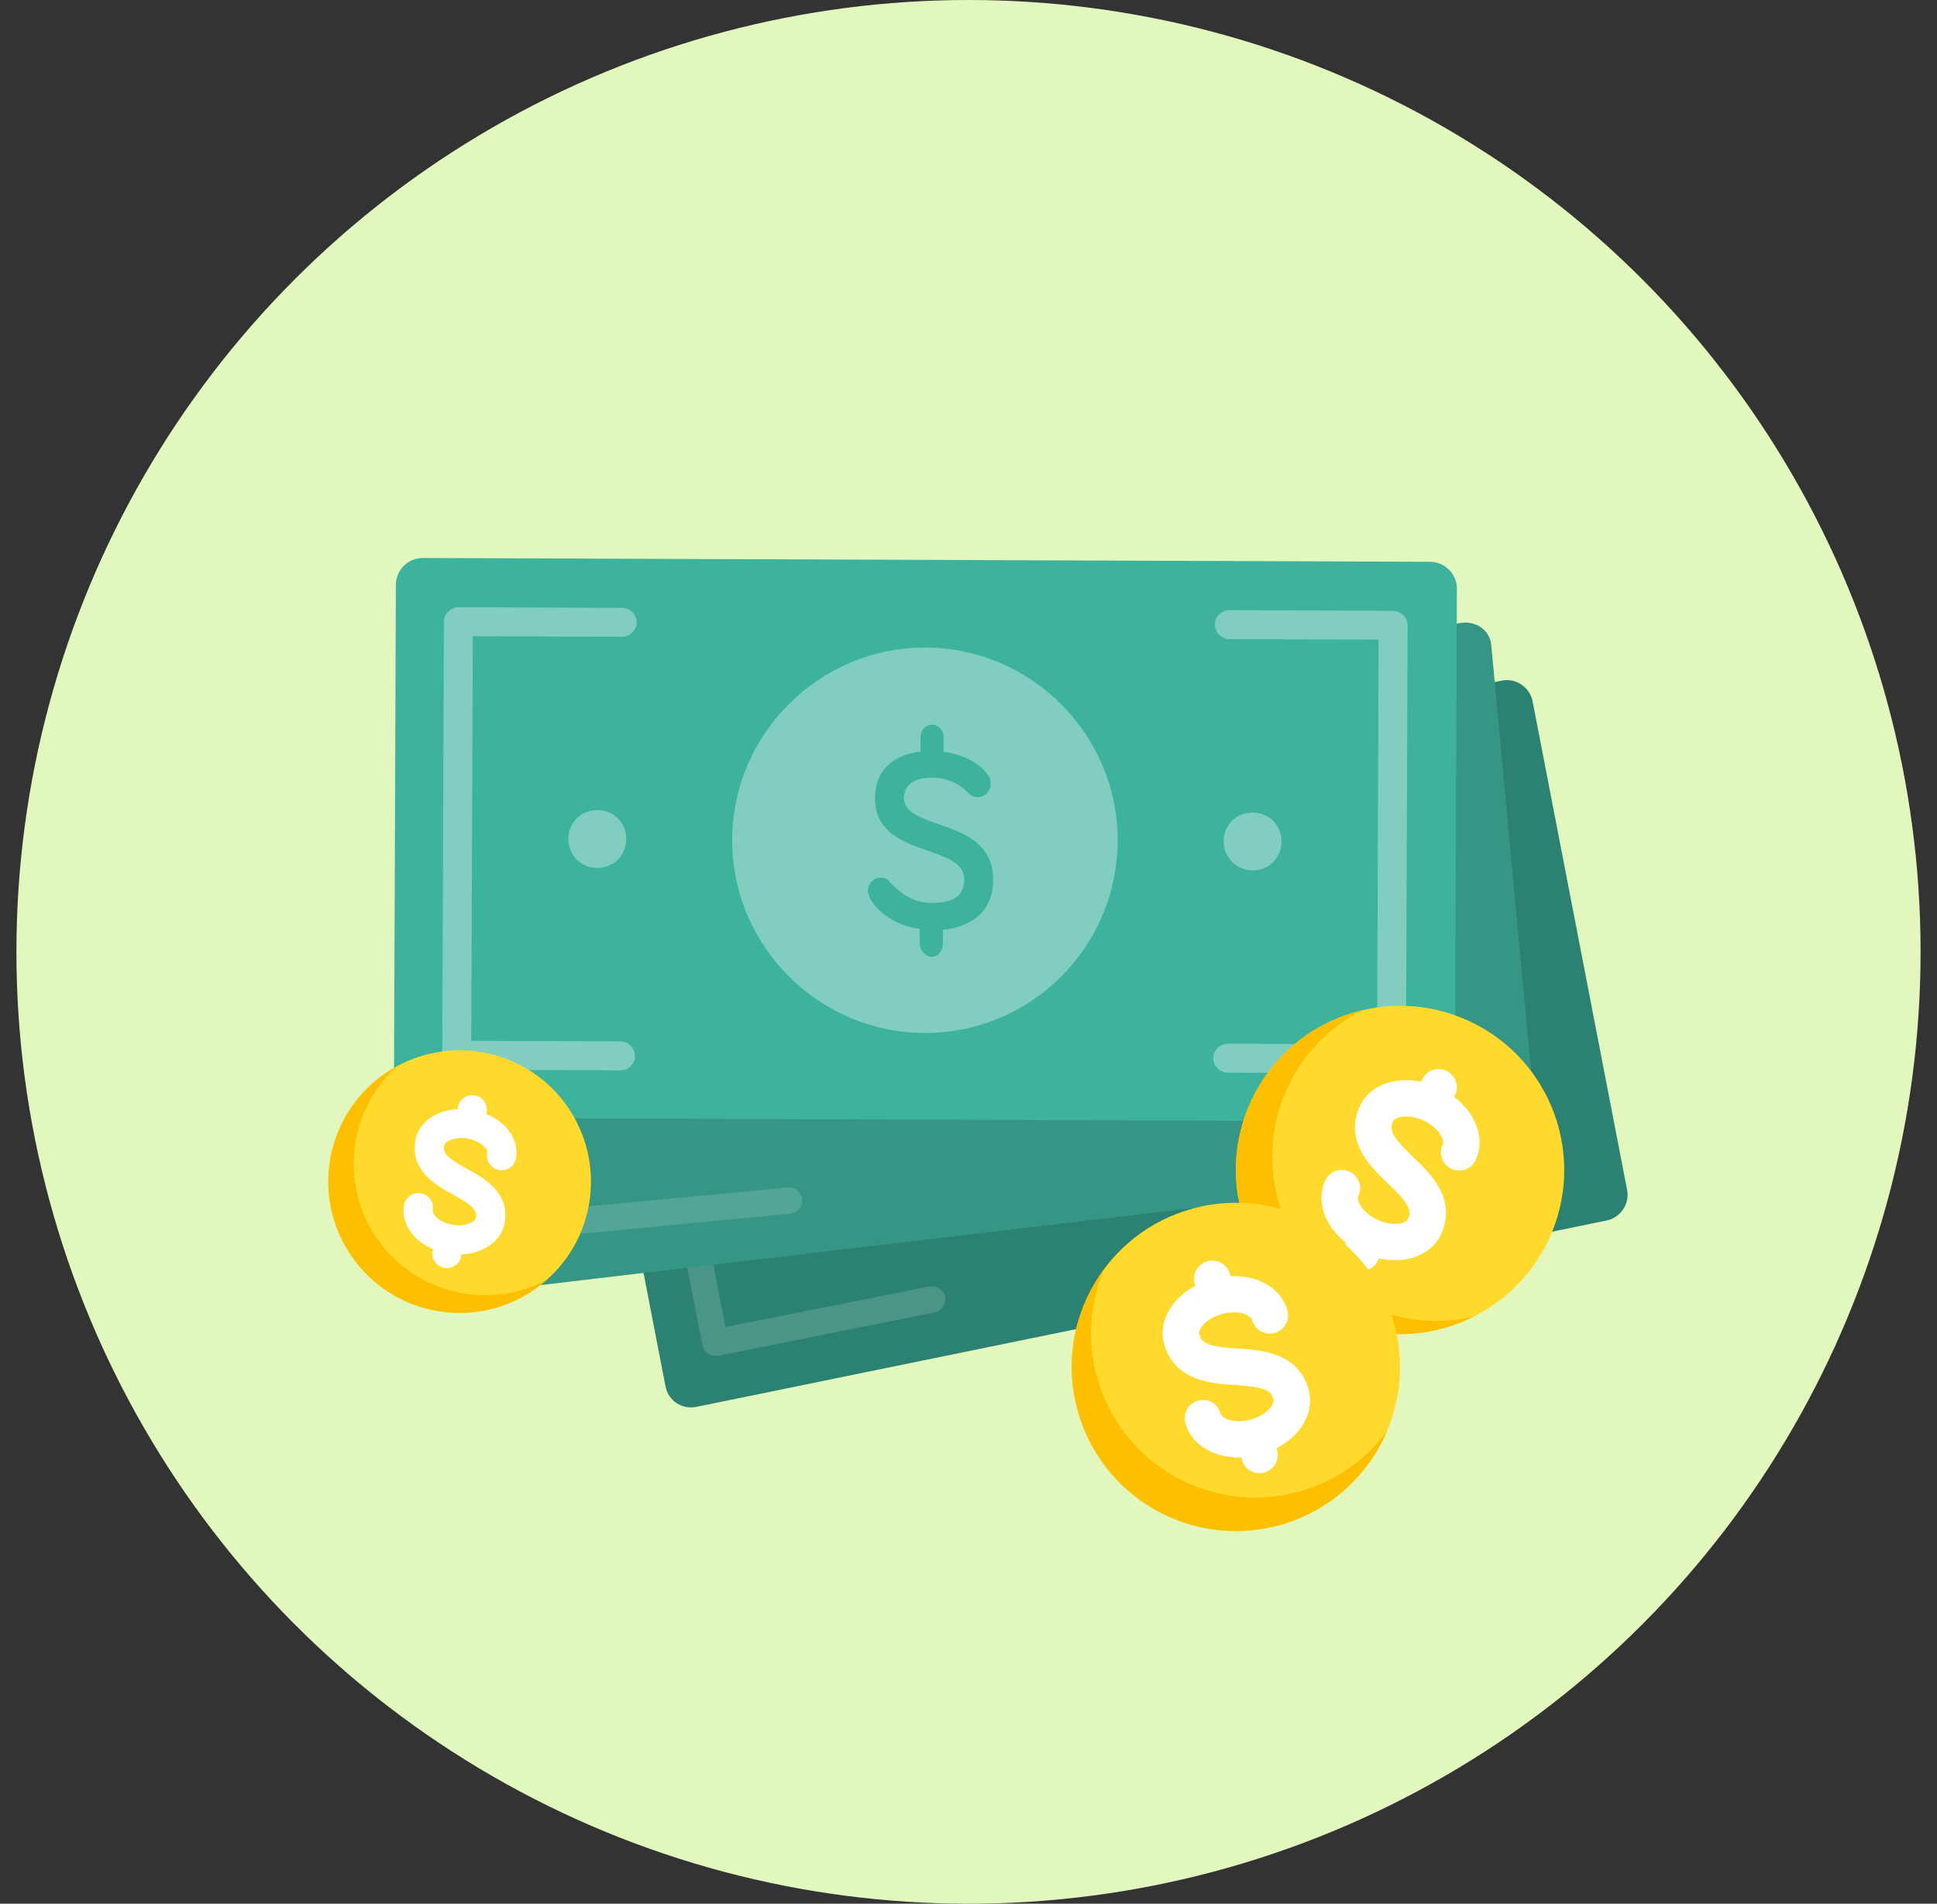 <?xml version="1.0" encoding="UTF-8"?>
<svg width="59px" height="58px" viewBox="0 0 59 58" version="1.1" xmlns="http://www.w3.org/2000/svg" xmlns:xlink="http://www.w3.org/1999/xlink">
    <rect x="0" y="0" width="59" height="58" fill="#333333" stroke="none"/>
    <!-- Generator: Sketch 53.2 (72643) - https://sketchapp.com -->
    <title>icon-selleracc-money</title>
    <desc>Created with Sketch.</desc>
    <defs>
        <circle id="path-1" cx="29.5" cy="29" r="29"></circle>
    </defs>
    <g id="icon-selleracc-money" stroke="none" stroke-width="1" fill="none" fill-rule="evenodd">
        <mask id="mask-2" fill="white">
            <use xlink:href="#path-1"></use>
        </mask>
        <use id="Oval-5" fill="#E2F7BE" fill-rule="nonzero" xlink:href="#path-1"></use>
        <g id="Group" mask="url(#mask-2)">
            <g transform="translate(12, 17)">
                <path d="M8.272,25.242 L5.393,10.379 C5.307,9.938 5.602,9.528 6.013,9.442 L33.744,3.735 C34.186,3.649 34.594,3.944 34.68,4.356 L37.56,19.248 C37.646,19.689 37.351,20.098 36.941,20.184 L9.21,25.863 C8.769,25.949 8.359,25.683 8.272,25.242" id="Fill-3" fill="#2B8272"></path>
                <path d="M13.879,9.618 L7.27,10.944 C7.065,10.972 6.917,11.206 6.945,11.412 L9.393,23.984 C9.422,24.19 9.656,24.338 9.861,24.309 L16.471,22.984 C16.676,22.956 16.823,22.721 16.795,22.515 C16.766,22.31 16.532,22.162 16.327,22.191 L10.099,23.429 L7.796,11.651 L14.023,10.411 C14.229,10.383 14.376,10.149 14.348,9.943 C14.29,9.737 14.085,9.589 13.879,9.618" id="Fill-5" fill="#4B9587"></path>
                <path d="M3.679,21.438 L2.268,6.346 C2.24,5.905 2.535,5.525 2.976,5.468 L32.577,1.97 C33.017,1.942 33.398,2.236 33.425,2.677 L34.836,17.769 C34.864,18.211 34.569,18.591 34.128,18.648 L4.526,22.146 C4.116,22.174 3.706,21.849 3.679,21.438" id="Fill-7" fill="#359685"></path>
                <path d="M4.085,7.086 C3.88,7.115 3.703,7.291 3.731,7.525 L4.916,20.269 C4.945,20.474 5.12,20.651 5.354,20.622 L12.079,19.974 C12.285,19.945 12.461,19.769 12.433,19.534 C12.404,19.329 12.229,19.151 11.994,19.181 L5.681,19.773 L4.581,7.822 L10.894,7.23 C11.1,7.201 11.277,7.026 11.248,6.79 C11.22,6.585 11.045,6.408 10.809,6.437 L4.085,7.086 Z" id="Fill-9" fill="#53A697"></path>
                <path d="M6.9636623e-06,16.229 L0.058,0.819 C0.06,0.378 0.413,-0.002 0.883,6.43623698e-06 L31.556,0.116 C31.997,0.118 32.378,0.471 32.376,0.942 L32.316,16.352 C32.315,16.791 31.962,17.171 31.492,17.17 L0.819,17.054 C0.349,17.052 -0.002,16.699 6.9636623e-06,16.229" id="Fill-11" fill="#3DB39E"></path>
                <path d="M6.196,7.681 C5.697,7.679 5.314,8.059 5.312,8.559 C5.311,9.057 5.691,9.44 6.19,9.443 C6.689,9.445 7.071,9.064 7.074,8.565 C7.076,8.067 6.695,7.683 6.196,7.681 M26.149,9.518 C26.649,9.52 27.031,9.14 27.033,8.641 C27.036,8.142 26.655,7.759 26.156,7.756 C25.657,7.755 25.273,8.135 25.271,8.634 C25.271,9.133 25.68,9.516 26.149,9.518 M1.521,1.94 L1.472,15.148 C1.471,15.383 1.675,15.589 1.911,15.591 L6.9,15.61 C7.136,15.611 7.341,15.405 7.342,15.17 C7.343,14.937 7.138,14.729 6.903,14.728 L2.354,14.712 L2.401,2.384 L6.95,2.401 C7.185,2.402 7.392,2.197 7.392,1.962 C7.393,1.727 7.188,1.521 6.954,1.52 L1.964,1.501 C1.729,1.5 1.522,1.705 1.521,1.94 M25.004,2.028 C25.003,2.264 25.207,2.47 25.442,2.471 L29.992,2.488 L29.945,14.816 L25.395,14.799 C25.16,14.798 24.955,15.003 24.954,15.238 C24.953,15.472 25.157,15.678 25.392,15.679 L30.382,15.698 C30.617,15.699 30.823,15.495 30.824,15.26 L30.875,2.051 C30.876,1.817 30.67,1.61 30.436,1.609 L25.446,1.59 C25.211,1.589 25.005,1.794 25.004,2.028 M16.014,11.74 L16.016,11.299 C15.282,11.209 14.726,10.795 14.493,10.355 C14.464,10.296 14.434,10.207 14.435,10.149 C14.436,9.914 14.612,9.739 14.818,9.74 C14.994,9.74 15.082,9.828 15.141,9.917 C15.462,10.241 15.843,10.507 16.371,10.509 C17.046,10.51 17.37,10.278 17.372,9.808 C17.376,8.663 14.644,9.181 14.651,7.303 C14.654,6.598 15.068,6.013 16.036,5.899 L16.037,5.458 C16.038,5.253 16.187,5.077 16.392,5.078 C16.598,5.079 16.743,5.256 16.742,5.461 L16.74,5.902 C17.328,5.992 17.825,6.228 18.089,6.611 C18.146,6.67 18.175,6.757 18.175,6.875 C18.175,7.11 17.997,7.286 17.763,7.285 C17.645,7.285 17.557,7.225 17.441,7.108 C17.206,6.871 16.826,6.694 16.386,6.692 C15.77,6.691 15.534,6.983 15.532,7.306 C15.528,8.334 18.26,7.874 18.252,9.811 C18.249,10.662 17.719,11.218 16.721,11.332 L16.719,11.772 C16.718,11.978 16.57,12.153 16.365,12.152 C16.16,12.122 16.014,11.945 16.014,11.74 M16.151,14.471 C19.409,14.483 22.031,11.85 22.043,8.622 C22.056,5.393 19.424,2.741 16.195,2.729 C12.966,2.717 10.315,5.349 10.302,8.578 C10.29,11.806 12.921,14.458 16.151,14.471" id="Fill-13" fill="#81CEC0"></path>
            </g>
        </g>
        <g id="Group-7" mask="url(#mask-2)" fill-rule="nonzero">
            <g transform="translate(42.645, 35.645) rotate(25) translate(-42.645, -35.645) translate(37.645, 30.645)">
                <path d="M5,0 C7.761,0 10,2.239 10,5 C10,7.761 7.761,10 5,10 C2.239,10 0,7.761 0,5 C0,2.239 2.239,0 5,0" id="Fill-1" fill="#FFDA2D"></path>
                <path d="M5.19,4.473 C4.251,4.16 4.181,3.984 4.181,3.75 C4.181,3.584 4.514,3.333 5.015,3.333 C5.515,3.333 5.848,3.584 5.848,3.75 C5.848,4.057 6.096,4.306 6.404,4.306 C6.711,4.306 6.959,4.057 6.959,3.75 C6.959,3.043 6.373,2.468 5.556,2.287 L5.556,2.222 C5.556,1.915 5.307,1.667 5,1.667 C4.693,1.667 4.444,1.915 4.444,2.222 L4.444,2.294 C3.643,2.482 3.07,3.051 3.07,3.75 C3.07,4.937 4.178,5.307 4.839,5.527 C5.778,5.84 5.848,6.016 5.848,6.25 C5.848,6.416 5.515,6.667 5.015,6.667 C4.514,6.667 4.181,6.416 4.181,6.25 C4.181,5.943 3.933,5.694 3.626,5.694 C3.319,5.694 3.07,5.943 3.07,6.25 C3.07,6.949 3.643,7.518 4.444,7.706 L4.444,7.778 C4.444,8.085 4.693,8.333 5,8.333 C5.307,8.333 5.556,8.085 5.556,7.778 L5.556,7.713 C6.373,7.532 6.959,6.958 6.959,6.25 C6.959,5.063 5.852,4.693 5.19,4.473" id="Fill-3" fill="#FFFFFF"></path>
                <path d="M5.833,9.167 C3.072,9.167 0.833,6.928 0.833,4.167 C0.833,2.998 1.234,1.923 1.906,1.072 C0.745,1.988 0,3.407 0,5 C0,7.761 2.239,10 5,10 C6.593,10 8.012,9.255 8.928,8.095 C8.077,8.766 7.002,9.167 5.833,9.167" id="Fill-5" fill="#FDBF00"></path>
            </g>
        </g>
        <g id="Group-7-Copy" mask="url(#mask-2)" fill-rule="nonzero">
            <g transform="translate(37.645, 41.645) rotate(-15) translate(-37.645, -41.645) translate(32.645, 36.645)">
                <path d="M5,0 C7.761,0 10,2.239 10,5 C10,7.761 7.761,10 5,10 C2.239,10 0,7.761 0,5 C0,2.239 2.239,0 5,0" id="Fill-1" fill="#FFDA2D"></path>
                <path d="M5.19,4.473 C4.251,4.16 4.181,3.984 4.181,3.75 C4.181,3.584 4.514,3.333 5.015,3.333 C5.515,3.333 5.848,3.584 5.848,3.75 C5.848,4.057 6.096,4.306 6.404,4.306 C6.711,4.306 6.959,4.057 6.959,3.75 C6.959,3.043 6.373,2.468 5.556,2.287 L5.556,2.222 C5.556,1.915 5.307,1.667 5,1.667 C4.693,1.667 4.444,1.915 4.444,2.222 L4.444,2.294 C3.643,2.482 3.07,3.051 3.07,3.75 C3.07,4.937 4.178,5.307 4.839,5.527 C5.778,5.84 5.848,6.016 5.848,6.25 C5.848,6.416 5.515,6.667 5.015,6.667 C4.514,6.667 4.181,6.416 4.181,6.25 C4.181,5.943 3.933,5.694 3.626,5.694 C3.319,5.694 3.07,5.943 3.07,6.25 C3.07,6.949 3.643,7.518 4.444,7.706 L4.444,7.778 C4.444,8.085 4.693,8.333 5,8.333 C5.307,8.333 5.556,8.085 5.556,7.778 L5.556,7.713 C6.373,7.532 6.959,6.958 6.959,6.25 C6.959,5.063 5.852,4.693 5.19,4.473" id="Fill-3" fill="#FFFFFF"></path>
                <path d="M5.833,9.167 C3.072,9.167 0.833,6.928 0.833,4.167 C0.833,2.998 1.234,1.923 1.906,1.072 C0.745,1.988 0,3.407 0,5 C0,7.761 2.239,10 5,10 C6.593,10 8.012,9.255 8.928,8.095 C8.077,8.766 7.002,9.167 5.833,9.167" id="Fill-5" fill="#FDBF00"></path>
            </g>
        </g>
        <g id="Group-7-Copy" mask="url(#mask-2)" fill-rule="nonzero">
            <g transform="translate(14, 36) rotate(10) translate(-14, -36) translate(10, 32)">
                <path d="M4,0 C6.209,0 8,1.791 8,4 C8,6.209 6.209,8 4,8 C1.791,8 0,6.209 0,4 C0,1.791 1.791,0 4,0" id="Fill-1" fill="#FFDA2D"></path>
                <path d="M4.152,3.578 C3.401,3.328 3.345,3.187 3.345,3 C3.345,2.867 3.611,2.667 4.012,2.667 C4.412,2.667 4.678,2.867 4.678,3 C4.678,3.245 4.877,3.444 5.123,3.444 C5.369,3.444 5.567,3.245 5.567,3 C5.567,2.434 5.098,1.974 4.444,1.83 L4.444,1.778 C4.444,1.532 4.246,1.333 4,1.333 C3.754,1.333 3.556,1.532 3.556,1.778 L3.556,1.835 C2.914,1.986 2.456,2.441 2.456,3 C2.456,3.95 3.342,4.245 3.871,4.422 C4.622,4.672 4.678,4.813 4.678,5 C4.678,5.133 4.412,5.333 4.012,5.333 C3.611,5.333 3.345,5.133 3.345,5 C3.345,4.755 3.146,4.556 2.901,4.556 C2.655,4.556 2.456,4.755 2.456,5 C2.456,5.559 2.914,6.014 3.556,6.165 L3.556,6.222 C3.556,6.468 3.754,6.667 4,6.667 C4.246,6.667 4.444,6.468 4.444,6.222 L4.444,6.17 C5.098,6.026 5.567,5.566 5.567,5 C5.567,4.05 4.681,3.755 4.152,3.578" id="Fill-3" fill="#FFFFFF"></path>
                <path d="M4.667,7.333 C2.458,7.333 0.667,5.542 0.667,3.333 C0.667,2.399 0.987,1.539 1.524,0.858 C0.596,1.59 0,2.725 0,4 C0,6.209 1.791,8 4,8 C5.274,8 6.41,7.404 7.142,6.476 C6.461,7.013 5.601,7.333 4.667,7.333" id="Fill-5" fill="#FDBF00"></path>
            </g>
        </g>
    </g>
</svg>